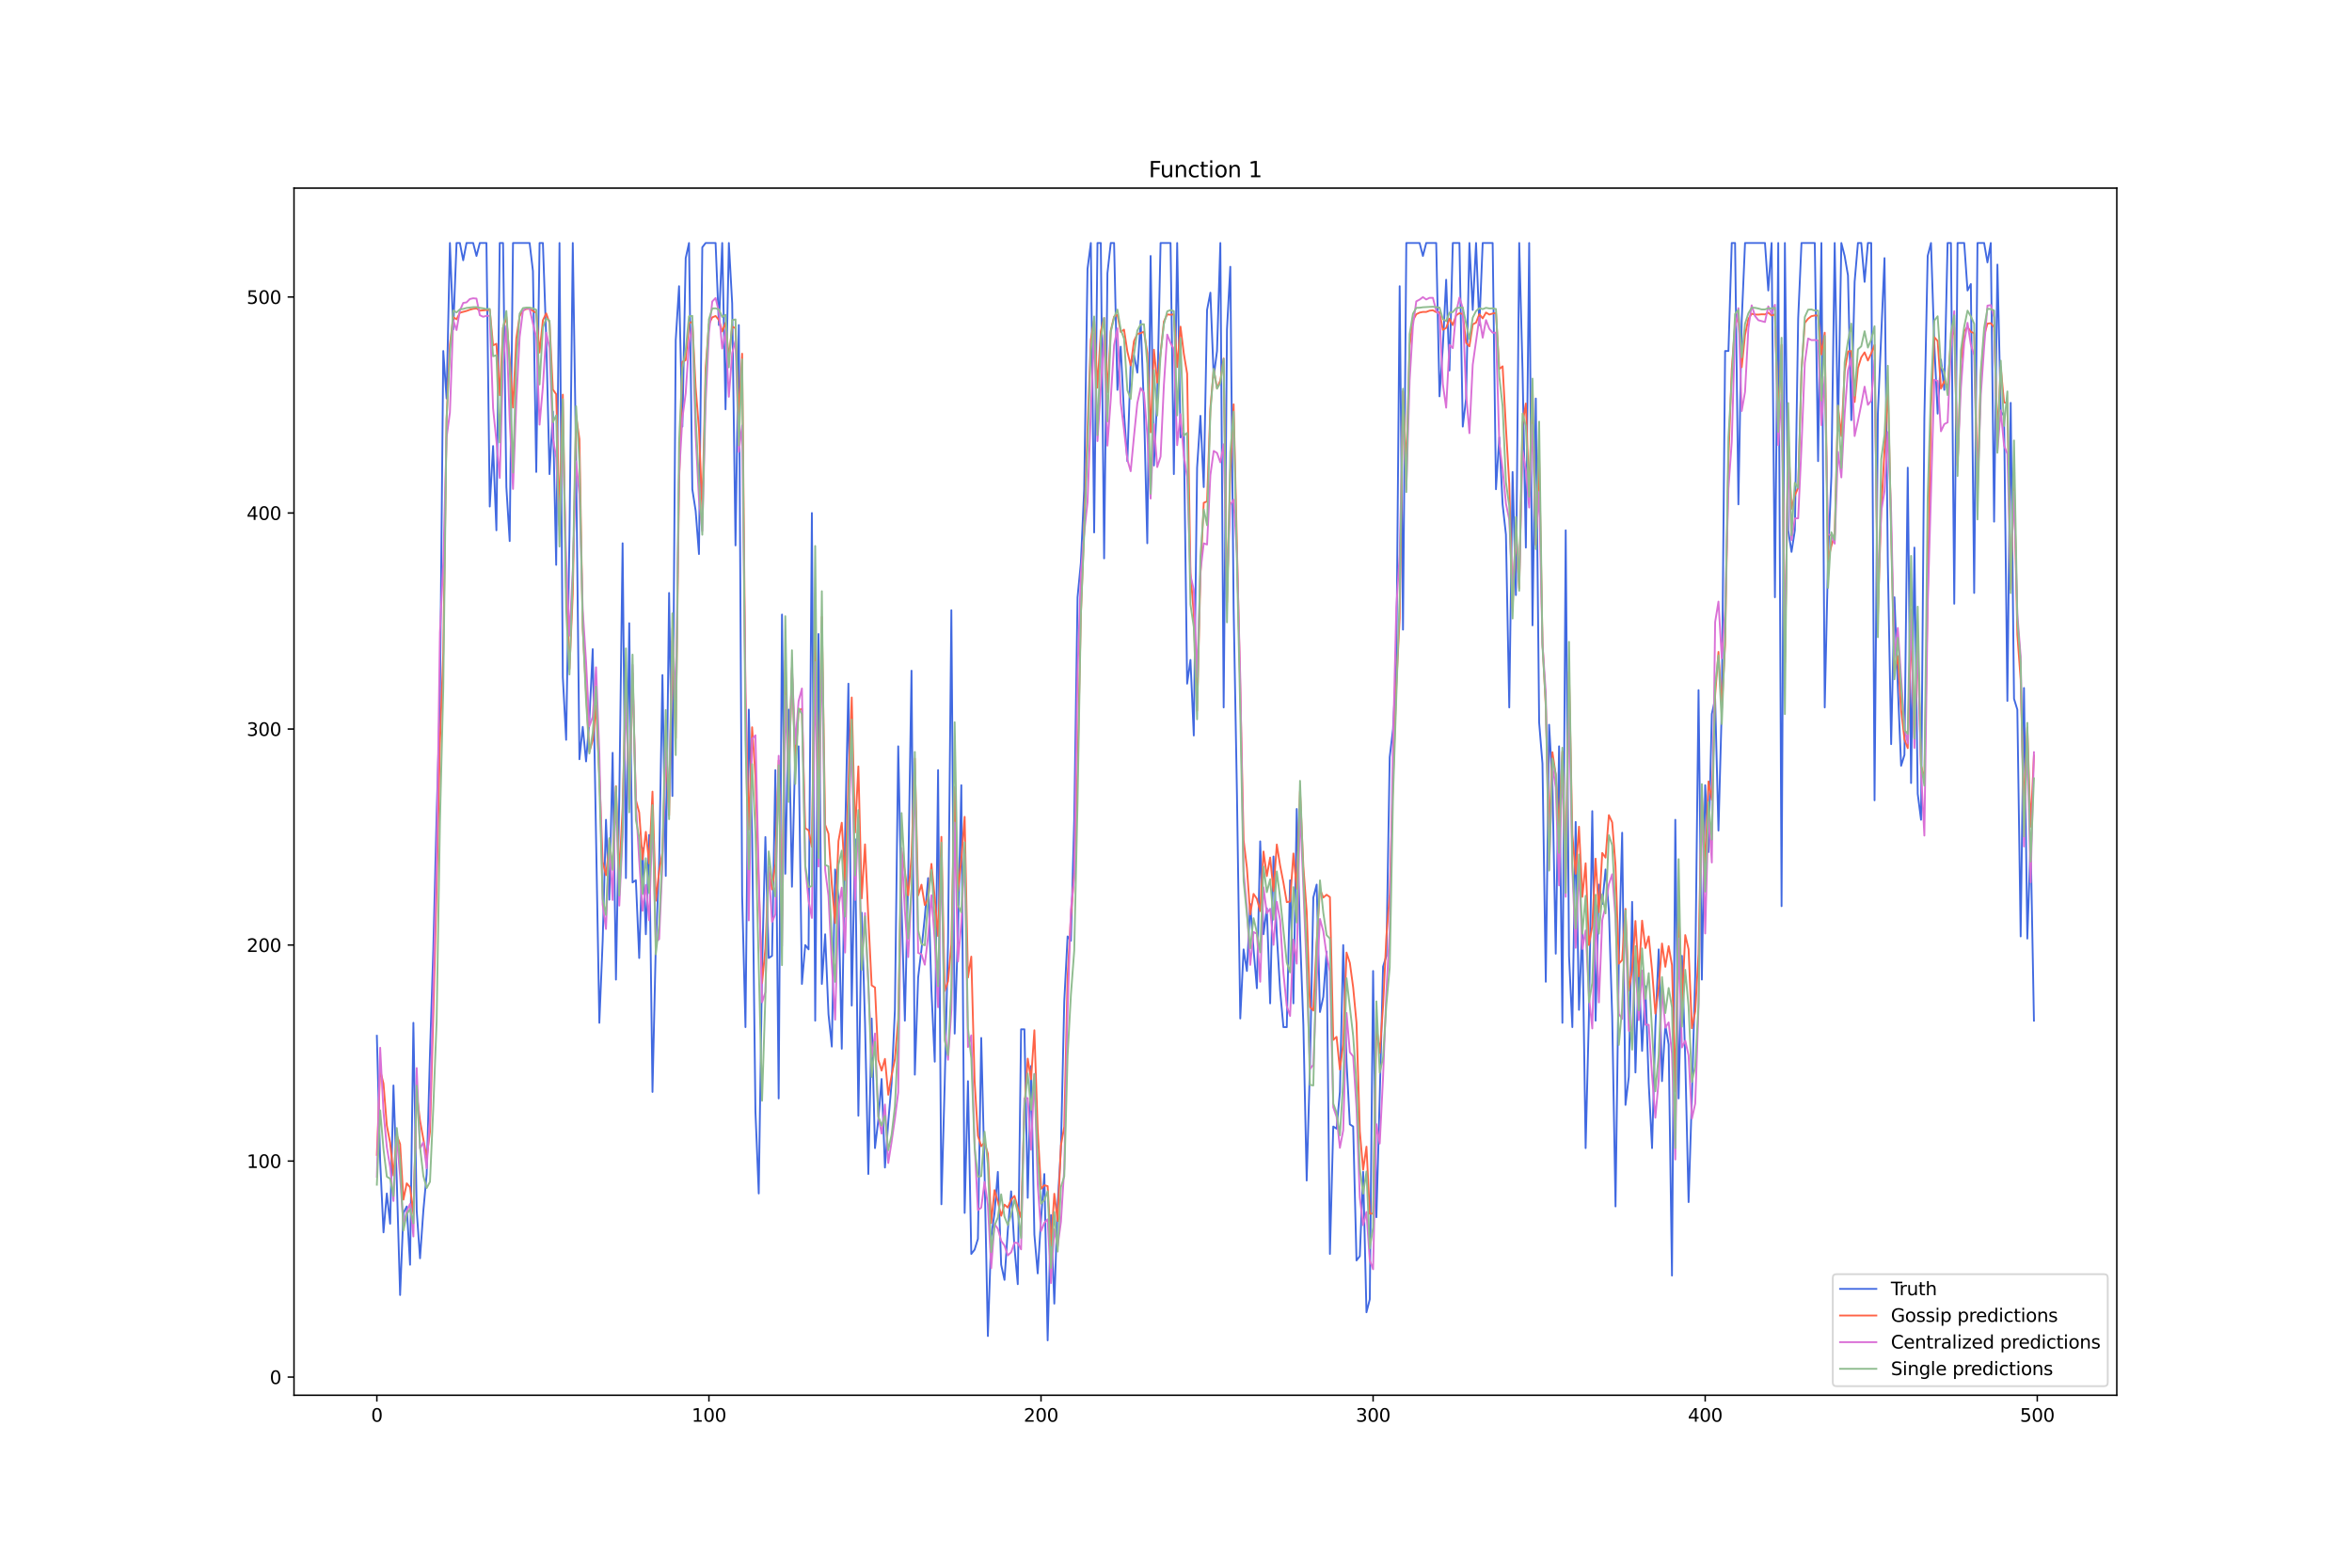 <?xml version="1.0" encoding="utf-8" standalone="no"?>
<!DOCTYPE svg PUBLIC "-//W3C//DTD SVG 1.1//EN"
  "http://www.w3.org/Graphics/SVG/1.1/DTD/svg11.dtd">
<svg xmlns:xlink="http://www.w3.org/1999/xlink" width="1296pt" height="864pt" viewBox="0 0 1296 864" xmlns="http://www.w3.org/2000/svg" version="1.1">
 <defs>
  <style type="text/css">*{stroke-linejoin: round; stroke-linecap: butt}</style>
 </defs>
 <g id="figure_1">
  <g id="patch_1">
   <path d="M 0 864 
L 1296 864 
L 1296 0 
L 0 0 
z
" style="fill: #ffffff"/>
  </g>
  <g id="axes_1">
   <g id="patch_2">
    <path d="M 162 768.96 
L 1166.4 768.96 
L 1166.4 103.68 
L 162 103.68 
z
" style="fill: #ffffff"/>
   </g>
   <g id="matplotlib.axis_1">
    <g id="xtick_1">
     <g id="line2d_1">
      <defs>
       <path id="m64284615a0" d="M 0 0 
L 0 3.5 
" style="stroke: #000000; stroke-width: 0.8"/>
      </defs>
      <g>
       <use xlink:href="#m64284615a0" x="207.655" y="768.96" style="stroke: #000000; stroke-width: 0.8"/>
      </g>
     </g>
     <g id="text_1">
      <!-- 0 -->
      <g transform="translate(204.473 783.558) scale(0.1 -0.1)">
       <defs>
        <path id="DejaVuSans-30" d="M 2034 4250 
Q 1547 4250 1301 3770 
Q 1056 3291 1056 2328 
Q 1056 1369 1301 889 
Q 1547 409 2034 409 
Q 2525 409 2770 889 
Q 3016 1369 3016 2328 
Q 3016 3291 2770 3770 
Q 2525 4250 2034 4250 
z
M 2034 4750 
Q 2819 4750 3233 4129 
Q 3647 3509 3647 2328 
Q 3647 1150 3233 529 
Q 2819 -91 2034 -91 
Q 1250 -91 836 529 
Q 422 1150 422 2328 
Q 422 3509 836 4129 
Q 1250 4750 2034 4750 
z
" transform="scale(0.016)"/>
       </defs>
       <use xlink:href="#DejaVuSans-30"/>
      </g>
     </g>
    </g>
    <g id="xtick_2">
     <g id="line2d_2">
      <g>
       <use xlink:href="#m64284615a0" x="390.639" y="768.96" style="stroke: #000000; stroke-width: 0.8"/>
      </g>
     </g>
     <g id="text_2">
      <!-- 100 -->
      <g transform="translate(381.095 783.558) scale(0.1 -0.1)">
       <defs>
        <path id="DejaVuSans-31" d="M 794 531 
L 1825 531 
L 1825 4091 
L 703 3866 
L 703 4441 
L 1819 4666 
L 2450 4666 
L 2450 531 
L 3481 531 
L 3481 0 
L 794 0 
L 794 531 
z
" transform="scale(0.016)"/>
       </defs>
       <use xlink:href="#DejaVuSans-31"/>
       <use xlink:href="#DejaVuSans-30" x="63.623"/>
       <use xlink:href="#DejaVuSans-30" x="127.246"/>
      </g>
     </g>
    </g>
    <g id="xtick_3">
     <g id="line2d_3">
      <g>
       <use xlink:href="#m64284615a0" x="573.623" y="768.96" style="stroke: #000000; stroke-width: 0.8"/>
      </g>
     </g>
     <g id="text_3">
      <!-- 200 -->
      <g transform="translate(564.079 783.558) scale(0.1 -0.1)">
       <defs>
        <path id="DejaVuSans-32" d="M 1228 531 
L 3431 531 
L 3431 0 
L 469 0 
L 469 531 
Q 828 903 1448 1529 
Q 2069 2156 2228 2338 
Q 2531 2678 2651 2914 
Q 2772 3150 2772 3378 
Q 2772 3750 2511 3984 
Q 2250 4219 1831 4219 
Q 1534 4219 1204 4116 
Q 875 4013 500 3803 
L 500 4441 
Q 881 4594 1212 4672 
Q 1544 4750 1819 4750 
Q 2544 4750 2975 4387 
Q 3406 4025 3406 3419 
Q 3406 3131 3298 2873 
Q 3191 2616 2906 2266 
Q 2828 2175 2409 1742 
Q 1991 1309 1228 531 
z
" transform="scale(0.016)"/>
       </defs>
       <use xlink:href="#DejaVuSans-32"/>
       <use xlink:href="#DejaVuSans-30" x="63.623"/>
       <use xlink:href="#DejaVuSans-30" x="127.246"/>
      </g>
     </g>
    </g>
    <g id="xtick_4">
     <g id="line2d_4">
      <g>
       <use xlink:href="#m64284615a0" x="756.607" y="768.96" style="stroke: #000000; stroke-width: 0.8"/>
      </g>
     </g>
     <g id="text_4">
      <!-- 300 -->
      <g transform="translate(747.063 783.558) scale(0.1 -0.1)">
       <defs>
        <path id="DejaVuSans-33" d="M 2597 2516 
Q 3050 2419 3304 2112 
Q 3559 1806 3559 1356 
Q 3559 666 3084 287 
Q 2609 -91 1734 -91 
Q 1441 -91 1130 -33 
Q 819 25 488 141 
L 488 750 
Q 750 597 1062 519 
Q 1375 441 1716 441 
Q 2309 441 2620 675 
Q 2931 909 2931 1356 
Q 2931 1769 2642 2001 
Q 2353 2234 1838 2234 
L 1294 2234 
L 1294 2753 
L 1863 2753 
Q 2328 2753 2575 2939 
Q 2822 3125 2822 3475 
Q 2822 3834 2567 4026 
Q 2313 4219 1838 4219 
Q 1578 4219 1281 4162 
Q 984 4106 628 3988 
L 628 4550 
Q 988 4650 1302 4700 
Q 1616 4750 1894 4750 
Q 2613 4750 3031 4423 
Q 3450 4097 3450 3541 
Q 3450 3153 3228 2886 
Q 3006 2619 2597 2516 
z
" transform="scale(0.016)"/>
       </defs>
       <use xlink:href="#DejaVuSans-33"/>
       <use xlink:href="#DejaVuSans-30" x="63.623"/>
       <use xlink:href="#DejaVuSans-30" x="127.246"/>
      </g>
     </g>
    </g>
    <g id="xtick_5">
     <g id="line2d_5">
      <g>
       <use xlink:href="#m64284615a0" x="939.591" y="768.96" style="stroke: #000000; stroke-width: 0.8"/>
      </g>
     </g>
     <g id="text_5">
      <!-- 400 -->
      <g transform="translate(930.047 783.558) scale(0.1 -0.1)">
       <defs>
        <path id="DejaVuSans-34" d="M 2419 4116 
L 825 1625 
L 2419 1625 
L 2419 4116 
z
M 2253 4666 
L 3047 4666 
L 3047 1625 
L 3713 1625 
L 3713 1100 
L 3047 1100 
L 3047 0 
L 2419 0 
L 2419 1100 
L 313 1100 
L 313 1709 
L 2253 4666 
z
" transform="scale(0.016)"/>
       </defs>
       <use xlink:href="#DejaVuSans-34"/>
       <use xlink:href="#DejaVuSans-30" x="63.623"/>
       <use xlink:href="#DejaVuSans-30" x="127.246"/>
      </g>
     </g>
    </g>
    <g id="xtick_6">
     <g id="line2d_6">
      <g>
       <use xlink:href="#m64284615a0" x="1122.575" y="768.96" style="stroke: #000000; stroke-width: 0.8"/>
      </g>
     </g>
     <g id="text_6">
      <!-- 500 -->
      <g transform="translate(1113.032 783.558) scale(0.1 -0.1)">
       <defs>
        <path id="DejaVuSans-35" d="M 691 4666 
L 3169 4666 
L 3169 4134 
L 1269 4134 
L 1269 2991 
Q 1406 3038 1543 3061 
Q 1681 3084 1819 3084 
Q 2600 3084 3056 2656 
Q 3513 2228 3513 1497 
Q 3513 744 3044 326 
Q 2575 -91 1722 -91 
Q 1428 -91 1123 -41 
Q 819 9 494 109 
L 494 744 
Q 775 591 1075 516 
Q 1375 441 1709 441 
Q 2250 441 2565 725 
Q 2881 1009 2881 1497 
Q 2881 1984 2565 2268 
Q 2250 2553 1709 2553 
Q 1456 2553 1204 2497 
Q 953 2441 691 2322 
L 691 4666 
z
" transform="scale(0.016)"/>
       </defs>
       <use xlink:href="#DejaVuSans-35"/>
       <use xlink:href="#DejaVuSans-30" x="63.623"/>
       <use xlink:href="#DejaVuSans-30" x="127.246"/>
      </g>
     </g>
    </g>
   </g>
   <g id="matplotlib.axis_2">
    <g id="ytick_1">
     <g id="line2d_7">
      <defs>
       <path id="ma7a6d18c7c" d="M 0 0 
L -3.5 0 
" style="stroke: #000000; stroke-width: 0.8"/>
      </defs>
      <g>
       <use xlink:href="#ma7a6d18c7c" x="162" y="758.959" style="stroke: #000000; stroke-width: 0.8"/>
      </g>
     </g>
     <g id="text_7">
      <!-- 0 -->
      <g transform="translate(148.637 762.759) scale(0.1 -0.1)">
       <use xlink:href="#DejaVuSans-30"/>
      </g>
     </g>
    </g>
    <g id="ytick_2">
     <g id="line2d_8">
      <g>
       <use xlink:href="#ma7a6d18c7c" x="162" y="639.904" style="stroke: #000000; stroke-width: 0.8"/>
      </g>
     </g>
     <g id="text_8">
      <!-- 100 -->
      <g transform="translate(135.912 643.703) scale(0.1 -0.1)">
       <use xlink:href="#DejaVuSans-31"/>
       <use xlink:href="#DejaVuSans-30" x="63.623"/>
       <use xlink:href="#DejaVuSans-30" x="127.246"/>
      </g>
     </g>
    </g>
    <g id="ytick_3">
     <g id="line2d_9">
      <g>
       <use xlink:href="#ma7a6d18c7c" x="162" y="520.849" style="stroke: #000000; stroke-width: 0.8"/>
      </g>
     </g>
     <g id="text_9">
      <!-- 200 -->
      <g transform="translate(135.912 524.648) scale(0.1 -0.1)">
       <use xlink:href="#DejaVuSans-32"/>
       <use xlink:href="#DejaVuSans-30" x="63.623"/>
       <use xlink:href="#DejaVuSans-30" x="127.246"/>
      </g>
     </g>
    </g>
    <g id="ytick_4">
     <g id="line2d_10">
      <g>
       <use xlink:href="#ma7a6d18c7c" x="162" y="401.794" style="stroke: #000000; stroke-width: 0.8"/>
      </g>
     </g>
     <g id="text_10">
      <!-- 300 -->
      <g transform="translate(135.912 405.593) scale(0.1 -0.1)">
       <use xlink:href="#DejaVuSans-33"/>
       <use xlink:href="#DejaVuSans-30" x="63.623"/>
       <use xlink:href="#DejaVuSans-30" x="127.246"/>
      </g>
     </g>
    </g>
    <g id="ytick_5">
     <g id="line2d_11">
      <g>
       <use xlink:href="#ma7a6d18c7c" x="162" y="282.739" style="stroke: #000000; stroke-width: 0.8"/>
      </g>
     </g>
     <g id="text_11">
      <!-- 400 -->
      <g transform="translate(135.912 286.538) scale(0.1 -0.1)">
       <use xlink:href="#DejaVuSans-34"/>
       <use xlink:href="#DejaVuSans-30" x="63.623"/>
       <use xlink:href="#DejaVuSans-30" x="127.246"/>
      </g>
     </g>
    </g>
    <g id="ytick_6">
     <g id="line2d_12">
      <g>
       <use xlink:href="#ma7a6d18c7c" x="162" y="163.684" style="stroke: #000000; stroke-width: 0.8"/>
      </g>
     </g>
     <g id="text_12">
      <!-- 500 -->
      <g transform="translate(135.912 167.483) scale(0.1 -0.1)">
       <use xlink:href="#DejaVuSans-35"/>
       <use xlink:href="#DejaVuSans-30" x="63.623"/>
       <use xlink:href="#DejaVuSans-30" x="127.246"/>
      </g>
     </g>
    </g>
   </g>
   <g id="line2d_13">
    <path d="M 207.655 570.852 
L 209.484 639.904 
L 211.314 679.192 
L 213.144 657.763 
L 214.974 674.43 
L 216.804 598.235 
L 218.634 650.619 
L 220.463 713.718 
L 222.293 668.477 
L 224.123 664.906 
L 225.953 697.051 
L 227.783 563.709 
L 229.613 667.287 
L 231.442 693.479 
L 233.272 667.287 
L 235.102 647.048 
L 236.932 580.377 
L 238.762 523.23 
L 240.592 449.416 
L 242.422 385.126 
L 244.251 193.448 
L 246.081 219.64 
L 247.911 133.92 
L 249.741 181.542 
L 251.571 133.92 
L 253.401 133.92 
L 255.23 143.444 
L 257.06 133.92 
L 260.72 133.92 
L 262.55 141.063 
L 264.38 133.92 
L 268.039 133.92 
L 269.869 279.167 
L 271.699 245.832 
L 273.529 292.263 
L 275.359 133.92 
L 277.189 133.92 
L 279.018 268.452 
L 280.848 298.216 
L 282.678 133.92 
L 291.827 133.92 
L 293.657 149.397 
L 295.487 260.118 
L 297.317 133.92 
L 299.147 133.92 
L 300.976 186.304 
L 302.806 261.309 
L 304.636 226.783 
L 306.466 311.312 
L 308.296 133.92 
L 310.126 373.221 
L 311.956 407.747 
L 313.785 295.835 
L 315.615 133.92 
L 317.445 254.166 
L 319.275 418.462 
L 321.105 400.603 
L 322.935 419.652 
L 324.764 397.032 
L 326.594 357.744 
L 330.254 563.709 
L 332.084 518.468 
L 333.914 451.797 
L 335.743 495.848 
L 337.573 414.89 
L 339.403 539.898 
L 341.233 439.892 
L 343.063 299.407 
L 344.893 483.942 
L 346.723 343.457 
L 348.552 486.323 
L 350.382 485.133 
L 352.212 527.992 
L 354.042 467.274 
L 355.872 514.896 
L 357.702 460.131 
L 359.531 601.807 
L 361.361 520.849 
L 363.191 476.799 
L 365.021 372.03 
L 366.851 482.751 
L 368.681 326.789 
L 370.51 438.701 
L 372.34 187.495 
L 374.17 157.731 
L 376 235.117 
L 377.83 142.254 
L 379.66 133.92 
L 381.489 269.643 
L 383.319 281.548 
L 385.149 305.359 
L 386.979 136.301 
L 388.809 133.92 
L 394.298 133.92 
L 396.128 179.161 
L 397.958 133.92 
L 399.788 225.592 
L 401.618 133.92 
L 403.448 167.255 
L 405.277 300.597 
L 407.107 179.161 
L 408.937 493.466 
L 410.767 566.09 
L 412.597 391.079 
L 414.427 460.131 
L 416.256 612.522 
L 418.086 657.763 
L 419.916 532.755 
L 421.746 461.322 
L 423.576 527.992 
L 425.406 526.802 
L 427.236 424.414 
L 429.065 605.378 
L 430.895 338.695 
L 432.725 481.561 
L 434.555 391.079 
L 436.385 488.704 
L 438.215 413.7 
L 440.044 411.318 
L 441.874 542.279 
L 443.704 520.849 
L 445.534 523.23 
L 447.364 282.739 
L 449.194 562.518 
L 451.023 349.41 
L 452.853 542.279 
L 454.683 514.896 
L 456.513 558.947 
L 458.343 576.805 
L 460.173 479.18 
L 462.003 494.657 
L 463.832 577.996 
L 465.662 461.322 
L 467.492 376.792 
L 469.322 554.185 
L 471.152 462.512 
L 472.982 614.903 
L 474.811 502.991 
L 476.641 563.709 
L 478.471 647.048 
L 480.301 561.328 
L 482.131 632.761 
L 483.961 617.284 
L 485.79 594.663 
L 487.62 643.476 
L 489.45 618.474 
L 491.28 597.044 
L 493.11 556.566 
L 494.94 411.318 
L 496.77 499.419 
L 498.599 562.518 
L 500.429 483.942 
L 502.259 369.649 
L 504.089 592.282 
L 505.919 538.707 
L 507.749 523.23 
L 509.578 505.372 
L 511.408 483.942 
L 513.238 545.851 
L 515.068 585.139 
L 516.898 424.414 
L 518.728 663.715 
L 520.557 597.044 
L 522.387 519.659 
L 524.217 336.314 
L 526.047 569.662 
L 527.877 513.706 
L 529.707 432.748 
L 531.536 668.477 
L 533.366 595.854 
L 535.196 691.098 
L 537.026 688.717 
L 538.856 682.764 
L 540.686 572.043 
L 542.516 647.048 
L 544.345 736.339 
L 546.175 681.574 
L 548.005 668.477 
L 549.835 645.857 
L 551.665 697.051 
L 553.495 705.385 
L 555.324 678.002 
L 557.154 656.572 
L 558.984 687.526 
L 560.814 707.766 
L 562.644 567.281 
L 564.474 567.281 
L 566.303 660.144 
L 568.133 587.52 
L 569.963 680.383 
L 571.793 701.813 
L 573.623 672.049 
L 575.453 647.048 
L 577.283 738.72 
L 579.112 669.668 
L 580.942 718.481 
L 582.772 663.715 
L 584.602 632.761 
L 586.432 551.803 
L 588.262 516.087 
L 590.091 518.468 
L 591.921 451.797 
L 593.751 329.17 
L 595.581 310.122 
L 597.411 269.643 
L 599.241 148.207 
L 601.07 133.92 
L 602.9 293.454 
L 604.73 133.92 
L 606.56 133.92 
L 608.39 307.74 
L 610.22 150.588 
L 612.05 133.92 
L 613.879 133.92 
L 615.709 214.877 
L 617.539 191.066 
L 619.369 227.974 
L 621.199 254.166 
L 623.029 200.591 
L 624.858 195.829 
L 626.688 205.353 
L 628.518 176.78 
L 630.348 224.402 
L 632.178 299.407 
L 634.008 141.063 
L 635.837 256.547 
L 637.667 218.449 
L 639.497 133.92 
L 644.987 133.92 
L 646.817 261.309 
L 648.646 133.92 
L 650.476 241.07 
L 652.306 238.689 
L 654.136 376.792 
L 655.966 363.696 
L 657.796 405.366 
L 659.625 257.737 
L 661.455 229.164 
L 663.285 268.452 
L 665.115 170.827 
L 666.945 161.303 
L 668.775 207.734 
L 670.604 193.448 
L 672.434 133.92 
L 674.264 389.889 
L 676.094 181.542 
L 677.924 147.016 
L 679.754 335.123 
L 681.583 437.511 
L 683.413 561.328 
L 685.243 523.23 
L 687.073 535.136 
L 688.903 498.229 
L 690.733 523.23 
L 692.563 544.66 
L 694.392 463.703 
L 696.222 514.896 
L 698.052 500.61 
L 699.882 552.994 
L 701.712 472.037 
L 703.542 514.896 
L 705.371 545.851 
L 707.201 566.09 
L 709.031 566.09 
L 710.861 485.133 
L 712.691 552.994 
L 714.521 445.844 
L 716.35 514.896 
L 718.18 564.9 
L 720.01 650.619 
L 721.84 586.329 
L 723.67 494.657 
L 725.5 487.514 
L 727.33 557.756 
L 729.159 549.422 
L 730.989 524.421 
L 732.819 691.098 
L 734.649 620.855 
L 736.479 622.046 
L 738.309 601.807 
L 740.138 520.849 
L 741.968 585.139 
L 743.798 619.665 
L 745.628 620.855 
L 747.458 694.67 
L 749.288 692.289 
L 751.117 645.857 
L 752.947 723.243 
L 754.777 716.1 
L 756.607 535.136 
L 758.437 670.859 
L 760.267 604.188 
L 762.097 532.755 
L 763.926 526.802 
L 765.756 417.271 
L 767.586 401.794 
L 769.416 364.887 
L 771.246 157.731 
L 773.076 347.029 
L 774.905 133.92 
L 782.225 133.92 
L 784.055 141.063 
L 785.884 133.92 
L 791.374 133.92 
L 793.204 218.449 
L 795.034 191.066 
L 796.864 154.159 
L 798.693 204.163 
L 800.523 133.92 
L 804.183 133.92 
L 806.013 235.117 
L 807.843 219.64 
L 809.672 133.92 
L 811.502 170.827 
L 813.332 133.92 
L 815.162 179.161 
L 816.992 133.92 
L 822.481 133.92 
L 824.311 269.643 
L 826.141 241.07 
L 827.971 277.977 
L 829.801 294.644 
L 831.63 389.889 
L 833.46 260.118 
L 835.29 327.98 
L 837.12 133.92 
L 838.95 204.163 
L 840.78 301.788 
L 842.61 133.92 
L 844.439 344.648 
L 846.269 219.64 
L 848.099 398.222 
L 849.929 420.843 
L 851.759 541.089 
L 853.589 399.413 
L 855.418 431.558 
L 857.248 525.611 
L 859.078 411.318 
L 860.908 563.709 
L 862.738 292.263 
L 864.568 526.802 
L 866.397 566.09 
L 868.227 452.988 
L 870.057 556.566 
L 871.887 510.134 
L 873.717 632.761 
L 875.547 558.947 
L 877.377 447.035 
L 879.206 562.518 
L 881.036 487.514 
L 882.866 498.229 
L 884.696 479.18 
L 886.526 501.8 
L 888.356 560.137 
L 890.185 664.906 
L 892.015 529.183 
L 893.845 458.94 
L 895.675 608.95 
L 897.505 593.473 
L 899.335 497.038 
L 901.164 591.092 
L 902.994 532.755 
L 904.824 579.186 
L 906.654 543.47 
L 908.484 597.044 
L 910.314 632.761 
L 912.144 566.09 
L 913.973 523.23 
L 915.803 595.854 
L 917.633 564.9 
L 919.463 575.614 
L 921.293 703.003 
L 923.123 451.797 
L 924.952 605.378 
L 926.782 526.802 
L 928.612 583.948 
L 930.442 662.525 
L 932.272 604.188 
L 934.102 537.517 
L 935.931 380.364 
L 937.761 539.898 
L 939.591 432.748 
L 941.421 469.655 
L 943.251 393.46 
L 945.081 385.126 
L 946.911 457.75 
L 948.74 389.889 
L 950.57 193.448 
L 952.4 193.448 
L 954.23 133.92 
L 956.06 133.92 
L 957.89 277.977 
L 959.719 176.78 
L 961.549 133.92 
L 972.528 133.92 
L 974.358 160.112 
L 976.188 133.92 
L 978.018 329.17 
L 979.848 133.92 
L 981.678 499.419 
L 983.507 133.92 
L 985.337 292.263 
L 987.167 304.169 
L 988.997 292.263 
L 990.827 175.589 
L 992.657 133.92 
L 999.976 133.92 
L 1001.806 254.166 
L 1003.636 133.92 
L 1005.465 389.889 
L 1007.295 307.74 
L 1009.125 262.5 
L 1010.955 133.92 
L 1012.785 237.498 
L 1014.615 133.92 
L 1016.444 141.063 
L 1018.274 151.778 
L 1020.104 231.545 
L 1021.934 155.35 
L 1023.764 133.92 
L 1025.594 133.92 
L 1027.424 155.35 
L 1029.253 133.92 
L 1031.083 133.92 
L 1032.913 441.082 
L 1034.743 227.974 
L 1038.403 142.254 
L 1040.232 310.122 
L 1042.062 410.128 
L 1043.892 329.17 
L 1045.722 377.983 
L 1047.552 422.033 
L 1049.382 416.081 
L 1051.211 257.737 
L 1053.041 431.558 
L 1054.871 301.788 
L 1056.701 437.511 
L 1058.531 451.797 
L 1060.361 230.355 
L 1062.191 141.063 
L 1064.02 133.92 
L 1065.85 189.876 
L 1067.68 227.974 
L 1069.51 198.21 
L 1071.34 214.877 
L 1073.17 133.92 
L 1074.999 133.92 
L 1076.829 332.742 
L 1078.659 133.92 
L 1082.319 133.92 
L 1084.149 160.112 
L 1085.978 156.54 
L 1087.808 326.789 
L 1089.638 133.92 
L 1093.298 133.92 
L 1095.128 144.635 
L 1096.958 133.92 
L 1098.787 287.501 
L 1100.617 145.826 
L 1102.447 226.783 
L 1104.277 229.164 
L 1106.107 386.317 
L 1107.937 222.021 
L 1109.766 385.126 
L 1111.596 391.079 
L 1113.426 516.087 
L 1115.256 379.174 
L 1117.086 517.277 
L 1118.916 463.703 
L 1120.745 562.518 
L 1120.745 562.518 
" clip-path="url(#p203f7f1032)" style="fill: none; stroke: #4169e1; stroke-linecap: square"/>
   </g>
   <g id="line2d_14">
    <path d="M 207.655 636.532 
L 209.484 589.901 
L 211.314 597.17 
L 213.144 620.252 
L 214.974 629.831 
L 216.804 647.851 
L 218.634 625.709 
L 220.463 630.532 
L 222.293 661.157 
L 224.123 652.155 
L 225.953 654.33 
L 227.783 669.099 
L 229.613 602.545 
L 231.442 617.666 
L 235.102 637.888 
L 236.932 623.698 
L 238.762 559.145 
L 240.592 490.022 
L 242.422 409.445 
L 244.251 359.882 
L 246.081 230.808 
L 247.911 189.919 
L 249.741 174.774 
L 251.571 175.978 
L 253.401 172.361 
L 257.06 171.37 
L 258.89 170.702 
L 260.72 170.197 
L 262.55 169.966 
L 264.38 171.215 
L 268.039 170.846 
L 269.869 170.812 
L 271.699 190.325 
L 273.529 189.459 
L 275.359 217.817 
L 277.189 180.593 
L 279.018 174.681 
L 280.848 198.078 
L 282.678 224.592 
L 284.508 186.551 
L 286.338 174.221 
L 288.168 171.178 
L 289.997 170.277 
L 291.827 170.154 
L 293.657 171.379 
L 295.487 172.42 
L 297.317 194.302 
L 299.147 176.482 
L 300.976 172.701 
L 302.806 178.027 
L 304.636 214.649 
L 306.466 217.259 
L 308.296 283.703 
L 310.126 217.5 
L 311.956 322.767 
L 313.785 368.708 
L 315.615 327.314 
L 317.445 229.287 
L 319.275 242.011 
L 321.105 345.729 
L 322.935 381.384 
L 324.764 414.264 
L 326.594 408.015 
L 328.424 388.818 
L 330.254 427.21 
L 332.084 474.955 
L 333.914 482.338 
L 335.743 465.954 
L 337.573 478.535 
L 339.403 433.249 
L 341.233 482.298 
L 343.063 445.222 
L 344.893 374.992 
L 346.723 440.118 
L 348.552 370.963 
L 350.382 440.89 
L 352.212 447.785 
L 354.042 473.686 
L 355.872 458.448 
L 357.702 475.885 
L 359.531 436.301 
L 361.361 496.434 
L 363.191 480.234 
L 365.021 469.647 
L 366.851 411.693 
L 368.681 449.322 
L 370.51 353.315 
L 372.34 406.855 
L 374.17 267.045 
L 376 199.451 
L 377.83 198.485 
L 379.66 178.102 
L 381.489 177.342 
L 383.319 213.479 
L 385.149 236.504 
L 386.979 281.519 
L 388.809 203.035 
L 390.639 178.652 
L 392.469 174.906 
L 394.298 174.156 
L 396.128 176.279 
L 397.958 182.674 
L 399.788 177.871 
L 401.618 197.094 
L 403.448 179.995 
L 405.277 180.864 
L 407.107 229.141 
L 408.937 194.934 
L 410.767 381.544 
L 412.597 457.224 
L 414.427 400.811 
L 416.256 427.496 
L 418.086 487.444 
L 419.916 541.795 
L 421.746 522.788 
L 423.576 478.214 
L 425.406 490.15 
L 427.236 476.228 
L 429.065 419.098 
L 430.895 504.981 
L 432.725 364.012 
L 434.555 426.271 
L 436.385 369.347 
L 438.215 419.851 
L 440.044 391.399 
L 441.874 390.637 
L 443.704 456.426 
L 445.534 457.579 
L 447.364 466.72 
L 449.194 342.096 
L 451.023 451.257 
L 452.853 339.978 
L 454.683 454.544 
L 456.513 459.507 
L 458.343 487.369 
L 460.173 508.764 
L 462.003 463.542 
L 463.832 453.429 
L 465.662 485.064 
L 467.492 432.08 
L 469.322 384.402 
L 471.152 458.828 
L 472.982 422.403 
L 474.811 495.141 
L 476.641 465.349 
L 478.471 505.871 
L 480.301 543.069 
L 482.131 544.222 
L 483.961 584.129 
L 485.79 590.036 
L 487.62 583.584 
L 489.45 603.367 
L 491.28 592.72 
L 493.11 583.753 
L 494.94 561.603 
L 496.77 469.161 
L 498.599 480.271 
L 500.429 493.447 
L 502.259 472.079 
L 504.089 418.069 
L 505.919 493.462 
L 507.749 487.566 
L 509.578 498.804 
L 511.408 495.2 
L 513.238 476.115 
L 515.068 494.835 
L 516.898 515.92 
L 518.728 461.195 
L 520.557 546.142 
L 522.387 540.858 
L 524.217 520.482 
L 526.047 433.655 
L 527.877 491.151 
L 529.707 473.631 
L 531.536 450.178 
L 533.366 538.759 
L 535.196 527.212 
L 537.026 595.729 
L 538.856 626.018 
L 540.686 631.71 
L 542.516 629.648 
L 544.345 635.867 
L 546.175 674.022 
L 548.005 655.922 
L 549.835 662.151 
L 551.665 670.058 
L 553.495 663.918 
L 555.324 665.504 
L 557.154 661.19 
L 558.984 659.116 
L 560.814 665.503 
L 562.644 671.066 
L 564.474 610.84 
L 566.303 583.437 
L 568.133 594.847 
L 569.963 567.799 
L 571.793 622.629 
L 573.623 655.242 
L 575.453 653.219 
L 577.283 653.718 
L 579.112 686.481 
L 580.942 657.91 
L 582.772 672.956 
L 584.602 631.229 
L 586.432 620.95 
L 588.262 538.844 
L 590.091 504.993 
L 591.921 481.788 
L 593.751 423.913 
L 595.581 338.819 
L 597.411 290.733 
L 599.241 236.484 
L 601.07 187.163 
L 602.9 176.322 
L 604.73 213.627 
L 606.56 182.535 
L 608.39 175.243 
L 610.22 216.247 
L 612.05 182.221 
L 613.879 174.488 
L 615.709 173.437 
L 617.539 182.952 
L 619.369 181.676 
L 621.199 193.699 
L 623.029 201.4 
L 624.858 188.008 
L 626.688 184.042 
L 628.518 183.631 
L 630.348 182.775 
L 632.178 194.528 
L 634.008 238.278 
L 635.837 192.736 
L 637.667 210.873 
L 639.497 194.791 
L 641.327 177.251 
L 643.157 173.293 
L 644.987 173.456 
L 646.817 173.228 
L 648.646 202.302 
L 650.476 180.019 
L 652.306 194.854 
L 654.136 205.931 
L 655.966 315.611 
L 657.796 338.415 
L 659.625 391.708 
L 661.455 317.175 
L 663.285 277.103 
L 665.115 276.318 
L 666.945 224.927 
L 668.775 203.525 
L 670.604 213.989 
L 672.434 209.657 
L 674.264 197.574 
L 676.094 331.95 
L 677.924 260.474 
L 679.754 222.826 
L 683.413 379.561 
L 685.243 462.878 
L 687.073 478.329 
L 688.903 503.993 
L 690.733 492.652 
L 692.563 495.342 
L 694.392 502.141 
L 696.222 469.297 
L 698.052 482.844 
L 699.882 472.612 
L 701.712 491.086 
L 703.542 465.434 
L 705.371 477.041 
L 707.201 486.446 
L 709.031 497.195 
L 710.861 496.899 
L 712.691 470.375 
L 714.521 489.808 
L 716.35 436.088 
L 718.18 477.658 
L 720.01 502.339 
L 721.84 555.003 
L 723.67 556.951 
L 725.5 519.411 
L 727.33 490.151 
L 729.159 494.662 
L 730.989 493.11 
L 732.819 494.426 
L 734.649 573.138 
L 736.479 571.44 
L 738.309 589.439 
L 740.138 575.357 
L 741.968 524.98 
L 743.798 530.703 
L 745.628 544.239 
L 747.458 563.725 
L 749.288 623.563 
L 751.117 644.711 
L 752.947 631.954 
L 754.777 668.934 
L 756.607 668.806 
L 758.437 565.537 
L 760.267 580.335 
L 762.097 554.571 
L 763.926 516.068 
L 765.756 492.695 
L 767.586 429.973 
L 769.416 377.66 
L 771.246 340.596 
L 773.076 215.631 
L 774.905 258.718 
L 776.735 190.638 
L 778.565 176.662 
L 780.395 173.199 
L 782.225 172.284 
L 784.055 171.909 
L 785.884 171.909 
L 787.714 171.224 
L 789.544 171.01 
L 791.374 172.033 
L 793.204 172.13 
L 795.034 181.772 
L 796.864 180.777 
L 798.693 175.634 
L 800.523 179.175 
L 802.353 173.787 
L 804.183 172.588 
L 806.013 173.167 
L 807.843 188.956 
L 809.672 190.875 
L 811.502 178.772 
L 813.332 177.801 
L 815.162 173.12 
L 816.992 175.472 
L 818.822 172.236 
L 820.651 173.362 
L 822.481 172.793 
L 824.311 172.494 
L 826.141 203.367 
L 827.971 201.889 
L 829.801 235.706 
L 831.63 266.561 
L 833.46 335.231 
L 835.29 292.463 
L 837.12 324.188 
L 838.95 233.514 
L 840.78 222.384 
L 842.61 272.848 
L 844.439 214.417 
L 846.269 300.253 
L 848.099 251.517 
L 849.929 353.728 
L 851.759 389.454 
L 853.589 460.689 
L 855.418 414.574 
L 857.248 426.97 
L 859.078 457.322 
L 860.908 414.215 
L 862.738 479.009 
L 864.568 370.135 
L 866.397 459.924 
L 868.227 481.573 
L 870.057 455.62 
L 871.887 494.299 
L 873.717 475.781 
L 875.547 520.856 
L 877.377 510.331 
L 879.206 473.226 
L 881.036 502.77 
L 882.866 470.082 
L 884.696 472.673 
L 886.526 449.24 
L 888.356 453.247 
L 890.185 477.245 
L 892.015 531.096 
L 893.845 529.098 
L 895.675 500.906 
L 897.505 545.994 
L 899.335 534.586 
L 901.164 507.599 
L 902.994 538.111 
L 904.824 507.396 
L 906.654 522.502 
L 908.484 516.085 
L 910.314 534.714 
L 912.144 558.636 
L 913.973 544.181 
L 915.803 519.997 
L 917.633 532.842 
L 919.463 521.448 
L 921.293 531.887 
L 923.123 601.531 
L 924.952 497.564 
L 926.782 553.289 
L 928.612 515.347 
L 930.442 523.161 
L 932.272 566.701 
L 934.102 557.421 
L 935.931 525.747 
L 937.761 437.744 
L 939.591 477.902 
L 941.421 430.666 
L 943.251 440.765 
L 945.081 383.118 
L 946.911 359.274 
L 948.74 390.476 
L 950.57 355.138 
L 952.4 253.49 
L 954.23 203.459 
L 956.06 178.909 
L 957.89 174.641 
L 959.719 202.395 
L 961.549 184.582 
L 963.379 175.818 
L 965.209 172.918 
L 967.039 173.344 
L 968.869 173.392 
L 970.698 173.211 
L 972.528 173.267 
L 974.358 172.316 
L 976.188 173.885 
L 978.018 173.241 
L 979.848 230.196 
L 981.678 190.04 
L 983.507 365.136 
L 985.337 243.452 
L 987.167 280.42 
L 988.997 272.933 
L 990.827 268.845 
L 992.657 204.438 
L 994.486 177.978 
L 996.316 175.636 
L 998.146 174.251 
L 999.976 173.868 
L 1001.806 173.923 
L 1003.636 195.361 
L 1005.465 183.35 
L 1007.295 308.639 
L 1009.125 300.823 
L 1010.955 294.657 
L 1012.785 223.751 
L 1014.615 240.349 
L 1016.444 204.718 
L 1018.274 193.687 
L 1020.104 193.476 
L 1021.934 221.572 
L 1023.764 202.822 
L 1025.594 196.963 
L 1027.424 194.197 
L 1029.253 198.718 
L 1031.083 194.749 
L 1032.913 190.023 
L 1034.743 338.908 
L 1036.573 281.381 
L 1038.403 248.269 
L 1040.232 212.598 
L 1043.892 370.435 
L 1045.722 361.541 
L 1047.552 391.024 
L 1049.382 407.473 
L 1051.211 412.329 
L 1053.041 346.406 
L 1054.871 406.799 
L 1056.701 356.05 
L 1058.531 421.867 
L 1060.361 429.901 
L 1064.02 225.522 
L 1065.85 185.796 
L 1067.68 187.949 
L 1069.51 214.138 
L 1071.34 210.047 
L 1073.17 213.443 
L 1074.999 187.623 
L 1076.829 180.502 
L 1078.659 256.428 
L 1080.489 200.371 
L 1082.319 182.465 
L 1084.149 180.143 
L 1085.978 182.913 
L 1087.808 183.588 
L 1089.638 267.176 
L 1091.468 207.731 
L 1093.298 184.929 
L 1095.128 178.367 
L 1096.958 178.128 
L 1098.787 180.284 
L 1100.617 239.757 
L 1102.447 202.382 
L 1104.277 221.799 
L 1106.107 222.094 
L 1107.937 324.832 
L 1109.766 262.207 
L 1111.596 349.817 
L 1113.426 374.567 
L 1115.256 446.344 
L 1117.086 400.903 
L 1118.916 455.663 
L 1120.745 416.376 
L 1120.745 416.376 
" clip-path="url(#p203f7f1032)" style="fill: none; stroke: #ff6347; stroke-linecap: square"/>
   </g>
   <g id="line2d_15">
    <path d="M 207.655 648.553 
L 209.484 577.445 
L 211.314 612.886 
L 213.144 632.172 
L 214.974 643.196 
L 216.804 661.897 
L 218.634 626.363 
L 220.463 648.554 
L 222.293 675.104 
L 224.123 667.472 
L 225.953 663.544 
L 227.783 681.469 
L 229.613 588.628 
L 231.442 632.894 
L 233.272 629.614 
L 235.102 643.834 
L 236.932 615.919 
L 240.592 474.18 
L 242.422 348.632 
L 244.251 310.066 
L 246.081 241.103 
L 247.911 227.324 
L 249.741 176.545 
L 251.571 181.916 
L 253.401 171.181 
L 255.23 166.946 
L 257.06 166.657 
L 258.89 164.804 
L 260.72 164.385 
L 262.55 164.559 
L 264.38 173.695 
L 266.209 174.59 
L 268.039 174.044 
L 269.869 174.063 
L 271.699 225.043 
L 273.529 242.947 
L 275.359 263.381 
L 277.189 201.167 
L 279.018 179.579 
L 280.848 231.511 
L 282.678 269.484 
L 284.508 221.024 
L 286.338 185.668 
L 288.168 171.152 
L 289.997 169.821 
L 291.827 170.037 
L 293.657 178.287 
L 295.487 185.896 
L 297.317 234.044 
L 299.147 213.011 
L 300.976 183.347 
L 302.806 191.613 
L 304.636 241.365 
L 306.466 252.041 
L 308.296 289.777 
L 310.126 240.216 
L 311.956 308.356 
L 313.785 350.312 
L 315.615 314.29 
L 317.445 254.244 
L 319.275 272.346 
L 321.105 336.282 
L 322.935 364.807 
L 324.764 400.315 
L 326.594 395.071 
L 328.424 367.766 
L 330.254 414.997 
L 332.084 498.436 
L 333.914 511.971 
L 335.743 462.903 
L 337.573 495.996 
L 339.403 436.585 
L 341.233 499.124 
L 343.063 460.85 
L 344.893 381.698 
L 346.723 445.767 
L 348.552 366.404 
L 350.382 443.223 
L 352.212 474.133 
L 354.042 502.008 
L 355.872 487.813 
L 357.702 507.251 
L 359.531 450.19 
L 361.361 519.077 
L 363.191 517.606 
L 365.021 475.767 
L 366.851 410.292 
L 368.681 439.315 
L 370.51 346.37 
L 372.34 387.453 
L 374.17 262.365 
L 376 230.507 
L 377.83 216.785 
L 379.66 188.956 
L 381.489 179.636 
L 383.319 240.035 
L 385.149 275.008 
L 386.979 292.622 
L 388.809 222.268 
L 390.639 183.521 
L 392.469 166.155 
L 394.298 164.242 
L 396.128 171.948 
L 397.958 192.077 
L 399.788 182.621 
L 401.618 218.68 
L 403.448 194.587 
L 405.277 187.721 
L 407.107 249.048 
L 408.937 234.497 
L 410.767 383.677 
L 412.597 507.265 
L 414.427 407.319 
L 416.256 405.232 
L 418.086 481.515 
L 419.916 552.415 
L 421.746 546.837 
L 423.576 478.031 
L 425.406 508.139 
L 427.236 503.82 
L 429.065 416.53 
L 430.895 521.326 
L 432.725 383.499 
L 434.555 432.994 
L 436.385 367.981 
L 438.215 409.935 
L 440.044 386.37 
L 441.874 379.434 
L 443.704 477.416 
L 445.534 496.399 
L 447.364 505.908 
L 449.194 364.953 
L 451.023 477.591 
L 452.853 351.074 
L 454.683 479.525 
L 456.513 493.777 
L 458.343 531.235 
L 460.173 561.975 
L 462.003 499.941 
L 463.832 489.207 
L 465.662 524.998 
L 467.492 456.276 
L 469.322 407.104 
L 471.152 496.058 
L 472.982 451.214 
L 474.811 531.378 
L 476.641 503.215 
L 480.301 582.476 
L 482.131 569.588 
L 483.961 615.241 
L 485.79 624.764 
L 487.62 608.721 
L 489.45 640.967 
L 491.28 629.264 
L 493.11 616.58 
L 494.94 602.018 
L 496.77 467.396 
L 498.599 501.959 
L 500.429 527.473 
L 502.259 491.745 
L 504.089 426.703 
L 505.919 525.192 
L 507.749 525.89 
L 509.578 531.688 
L 511.408 516.03 
L 513.238 493.366 
L 515.068 518.314 
L 516.898 555.131 
L 518.728 472.727 
L 520.557 567.278 
L 522.387 584.083 
L 524.217 556.568 
L 526.047 453.38 
L 527.877 529.885 
L 529.707 508.507 
L 531.536 470.649 
L 533.366 577.059 
L 535.196 570.599 
L 537.026 630.548 
L 538.856 666.933 
L 540.686 665.574 
L 542.516 651.369 
L 544.345 664.054 
L 546.175 698.887 
L 548.005 674.626 
L 549.835 677.236 
L 551.665 683.826 
L 553.495 686.48 
L 555.324 691.88 
L 557.154 690.178 
L 558.984 684.825 
L 560.814 685.117 
L 562.644 688.567 
L 564.474 605.371 
L 566.303 605.209 
L 568.133 633.622 
L 569.963 591.94 
L 571.793 652.557 
L 573.623 678.498 
L 575.453 673.947 
L 577.283 672.018 
L 579.112 707.166 
L 580.942 677.469 
L 582.772 687.052 
L 584.602 673.307 
L 586.432 643.946 
L 588.262 556.832 
L 590.091 501.206 
L 591.921 483.82 
L 593.751 370.689 
L 595.581 316.264 
L 597.411 293.782 
L 599.241 276.837 
L 601.07 226.982 
L 602.9 183.58 
L 604.73 243.108 
L 608.39 184.667 
L 610.22 245.617 
L 612.05 219.985 
L 613.879 190.318 
L 615.709 180.97 
L 617.539 222.011 
L 619.369 236.85 
L 621.199 253.333 
L 623.029 259.709 
L 624.858 240.346 
L 626.688 222.196 
L 628.518 213.82 
L 630.348 216.57 
L 632.178 239.435 
L 634.008 274.788 
L 635.837 233.76 
L 637.667 257.415 
L 639.497 251.64 
L 641.327 212.21 
L 643.157 184.413 
L 644.987 189.023 
L 646.817 192.311 
L 648.646 245.357 
L 650.476 228.251 
L 652.306 251.017 
L 654.136 262.727 
L 655.966 317.216 
L 657.796 324.927 
L 659.625 372.943 
L 661.455 315.023 
L 663.285 299.448 
L 665.115 300.109 
L 666.945 261.759 
L 668.775 248.536 
L 670.604 249.639 
L 672.434 254.798 
L 674.264 244.842 
L 676.094 323.794 
L 677.924 278.084 
L 679.754 275.453 
L 681.583 304.91 
L 683.413 373.53 
L 685.243 480.396 
L 687.073 500.761 
L 688.903 531.801 
L 690.733 513.697 
L 692.563 514.586 
L 694.392 541.088 
L 696.222 489.043 
L 698.052 503.303 
L 699.882 500.845 
L 701.712 520.742 
L 703.542 497.026 
L 705.371 507.228 
L 707.201 536.308 
L 709.031 554.509 
L 710.861 559.919 
L 712.691 517.874 
L 714.521 531.108 
L 716.35 444.663 
L 720.01 534.806 
L 721.84 589.122 
L 723.67 586.856 
L 725.5 540.946 
L 727.33 506.44 
L 729.159 513.22 
L 730.989 526.348 
L 732.819 535.521 
L 734.649 610.225 
L 736.479 615.522 
L 738.309 632.595 
L 740.138 622.97 
L 741.968 558.272 
L 743.798 579.925 
L 745.628 582.215 
L 747.458 610.527 
L 749.288 660.046 
L 751.117 675.243 
L 752.947 667.964 
L 754.777 694.685 
L 756.607 699.52 
L 758.437 619.556 
L 760.267 630.257 
L 762.097 593.774 
L 763.926 546.651 
L 765.756 513.166 
L 767.586 409.546 
L 769.416 334.724 
L 771.246 305.416 
L 773.076 224.782 
L 774.905 269.659 
L 776.735 209.738 
L 778.565 179.478 
L 780.395 166.089 
L 782.225 165.113 
L 784.055 163.743 
L 785.884 165.061 
L 787.714 164.128 
L 789.544 164.13 
L 791.374 171.174 
L 793.204 173.445 
L 795.034 211.702 
L 796.864 224.691 
L 798.693 190.004 
L 800.523 191.858 
L 802.353 172.21 
L 804.183 163.988 
L 806.013 169.802 
L 807.843 216.637 
L 809.672 238.734 
L 811.502 200.999 
L 815.162 175.024 
L 816.992 186.115 
L 818.822 176.415 
L 820.651 181.213 
L 822.481 183.39 
L 824.311 183.352 
L 826.141 244.299 
L 827.971 258.528 
L 829.801 277.505 
L 831.63 286.309 
L 833.46 327.226 
L 835.29 293.951 
L 837.12 319.997 
L 838.95 248.158 
L 840.78 259.163 
L 842.61 279.732 
L 844.439 234.015 
L 846.269 296.605 
L 848.099 271.178 
L 849.929 354.821 
L 851.759 381.778 
L 853.589 479.252 
L 855.418 422.126 
L 857.248 433.996 
L 859.078 487.992 
L 860.908 419.416 
L 862.738 494.26 
L 864.568 385.984 
L 866.397 479.639 
L 868.227 522.376 
L 870.057 478.04 
L 871.887 523.021 
L 873.717 512.786 
L 875.547 549.105 
L 877.377 566.819 
L 879.206 501.459 
L 881.036 552.46 
L 882.866 507.15 
L 884.696 499.328 
L 886.526 487.286 
L 888.356 481.806 
L 890.185 506.16 
L 892.015 558.8 
L 893.845 561.547 
L 895.675 504.773 
L 897.505 568.157 
L 899.335 567.973 
L 901.164 530.858 
L 902.994 562.233 
L 904.824 534.856 
L 906.654 564.772 
L 908.484 564.783 
L 910.314 592.609 
L 912.144 615.999 
L 913.973 595.384 
L 915.803 544.209 
L 917.633 566.422 
L 919.463 563.462 
L 921.293 580.611 
L 923.123 639.037 
L 924.952 517.21 
L 926.782 577.279 
L 928.612 573.52 
L 930.442 581.676 
L 932.272 616.476 
L 934.102 608.252 
L 935.931 555.106 
L 937.761 438.048 
L 939.591 514.471 
L 941.421 447.427 
L 943.251 475.353 
L 945.081 342.802 
L 946.911 331.554 
L 948.74 362.803 
L 950.57 336.19 
L 952.4 269.221 
L 954.23 243.644 
L 956.06 181.435 
L 957.89 169.845 
L 959.719 226.541 
L 961.549 215.997 
L 963.379 181.025 
L 965.209 168.279 
L 967.039 174.138 
L 968.869 176.469 
L 972.528 177.479 
L 974.358 168.852 
L 976.188 172.879 
L 978.018 167.961 
L 979.848 245.318 
L 981.678 217.434 
L 983.507 359.192 
L 985.337 250.502 
L 987.167 297.661 
L 988.997 285.737 
L 990.827 285.647 
L 992.657 245.988 
L 994.486 200.06 
L 996.316 186.542 
L 998.146 187.456 
L 999.976 187.403 
L 1001.806 187.666 
L 1003.636 234.355 
L 1005.465 207.557 
L 1007.295 294.412 
L 1009.125 295.151 
L 1010.955 299.625 
L 1012.785 249.013 
L 1014.615 263.136 
L 1016.444 228.048 
L 1018.274 204.19 
L 1020.104 197.353 
L 1021.934 240.312 
L 1023.764 232.053 
L 1025.594 222.931 
L 1027.424 213.102 
L 1029.253 223.118 
L 1031.083 220.85 
L 1032.913 198.511 
L 1034.743 326.897 
L 1036.573 281.959 
L 1038.403 270.716 
L 1040.232 238.147 
L 1042.062 282.633 
L 1043.892 362.467 
L 1045.722 346.08 
L 1049.382 400.775 
L 1051.211 409.788 
L 1053.041 335.864 
L 1054.871 412.215 
L 1056.701 352.703 
L 1058.531 424.988 
L 1060.361 460.517 
L 1062.191 333.465 
L 1065.85 209.275 
L 1067.68 209.956 
L 1069.51 237.715 
L 1071.34 233.762 
L 1073.17 232.807 
L 1074.999 191.92 
L 1076.829 171.506 
L 1078.659 254.786 
L 1080.489 213.953 
L 1082.319 188.809 
L 1084.149 177.902 
L 1085.978 190.078 
L 1087.808 195.681 
L 1089.638 271.284 
L 1091.468 217.71 
L 1093.298 191.208 
L 1095.128 168.446 
L 1096.958 168.126 
L 1098.787 174.941 
L 1100.617 248.674 
L 1102.447 226.211 
L 1104.277 245.58 
L 1106.107 250.129 
L 1107.937 315.935 
L 1109.766 271.061 
L 1111.596 338.176 
L 1113.426 361.788 
L 1115.256 466.527 
L 1117.086 408.818 
L 1118.916 486.267 
L 1120.745 414.584 
L 1120.745 414.584 
" clip-path="url(#p203f7f1032)" style="fill: none; stroke: #da70d6; stroke-linecap: square"/>
   </g>
   <g id="line2d_16">
    <path d="M 207.655 652.938 
L 209.484 611.937 
L 211.314 633.386 
L 213.144 648.474 
L 214.974 649.611 
L 216.804 659.203 
L 218.634 621.665 
L 220.463 639.806 
L 222.293 678.254 
L 224.123 669.243 
L 225.953 666.286 
L 227.783 674.21 
L 229.613 598.359 
L 231.442 632.067 
L 233.272 648.094 
L 235.102 654.794 
L 236.932 651.288 
L 238.762 610.332 
L 240.592 562.981 
L 242.422 452.441 
L 244.251 379.511 
L 246.081 230.987 
L 247.911 195.49 
L 249.741 171.121 
L 251.571 172.181 
L 253.401 170.481 
L 255.23 170.253 
L 257.06 169.717 
L 260.72 169.28 
L 262.55 169.231 
L 264.38 169.679 
L 266.209 169.928 
L 268.039 170.32 
L 269.869 170.24 
L 271.699 196.332 
L 273.529 195.791 
L 275.359 243.849 
L 277.189 180.656 
L 279.018 171.399 
L 280.848 201.982 
L 282.678 260.483 
L 284.508 198.734 
L 286.338 172.867 
L 288.168 169.791 
L 289.997 169.543 
L 291.827 169.542 
L 293.657 169.948 
L 295.487 170.724 
L 297.317 211.905 
L 299.147 180.516 
L 300.976 175.543 
L 302.806 176.766 
L 304.636 232.698 
L 306.466 228.935 
L 308.296 301.213 
L 310.126 220.033 
L 311.956 335.873 
L 313.785 371.734 
L 315.615 317.285 
L 317.445 223.879 
L 319.275 254.583 
L 321.105 345.84 
L 322.935 386.119 
L 324.764 415.282 
L 326.594 403.869 
L 328.424 378.433 
L 330.254 432.335 
L 332.084 495.463 
L 333.914 504.31 
L 335.743 461.918 
L 337.573 479.407 
L 339.403 433.565 
L 341.233 493.522 
L 343.063 456.815 
L 344.893 357.321 
L 346.723 447.722 
L 348.552 360.768 
L 350.382 451.875 
L 352.212 461.514 
L 354.042 492.682 
L 355.872 472.985 
L 357.702 492.251 
L 359.531 443.754 
L 361.361 525.946 
L 363.191 509.782 
L 365.021 470.323 
L 366.851 391.302 
L 368.681 451.476 
L 370.51 338.021 
L 372.34 416.17 
L 374.17 243.751 
L 376 202.856 
L 377.83 193.022 
L 379.66 174.3 
L 381.489 174.093 
L 383.319 229.326 
L 385.149 265.794 
L 386.979 294.722 
L 388.809 209.727 
L 390.639 175.961 
L 392.469 169.994 
L 394.298 169.922 
L 396.128 170.551 
L 397.958 174.697 
L 399.788 173.504 
L 401.618 202.465 
L 403.448 176.407 
L 405.277 176.039 
L 407.107 245.48 
L 408.937 198.1 
L 410.767 407.685 
L 412.597 479.16 
L 414.427 421.12 
L 416.256 458.564 
L 419.916 606.637 
L 421.746 549.01 
L 423.576 469.228 
L 425.406 485.286 
L 427.236 494.071 
L 429.065 421.762 
L 430.895 531.936 
L 432.725 339.625 
L 434.555 441.999 
L 436.385 358.358 
L 438.215 432.074 
L 440.044 390.43 
L 441.874 393.613 
L 443.704 477.041 
L 445.534 488.869 
L 447.364 488.37 
L 449.194 300.92 
L 451.023 472.879 
L 452.853 325.84 
L 454.683 476.719 
L 456.513 477.441 
L 458.343 518.508 
L 460.173 541.11 
L 462.003 476.65 
L 463.832 468.811 
L 465.662 505.175 
L 467.492 448.468 
L 469.322 396.658 
L 471.152 482.477 
L 472.982 446.434 
L 474.811 534.527 
L 476.641 504.978 
L 478.471 541.315 
L 480.301 593.507 
L 482.131 574.228 
L 483.961 615.245 
L 485.79 620.398 
L 487.62 615.024 
L 489.45 633.938 
L 491.28 625.418 
L 493.11 609.945 
L 494.94 572.083 
L 496.77 448.092 
L 498.599 480.294 
L 500.429 517.252 
L 502.259 490.283 
L 504.089 414.427 
L 505.919 512.706 
L 507.749 520.258 
L 509.578 521 
L 511.408 495.569 
L 513.238 479.424 
L 515.068 506.771 
L 516.898 543.541 
L 518.728 464.348 
L 520.557 573.392 
L 522.387 581.502 
L 524.217 544.488 
L 526.047 398.056 
L 527.877 498.812 
L 529.707 502.836 
L 531.536 464.244 
L 533.366 566.824 
L 535.196 583.19 
L 537.026 632.67 
L 538.856 648.473 
L 540.686 648.241 
L 542.516 623.708 
L 544.345 641.807 
L 546.175 690.101 
L 548.005 675.433 
L 549.835 671.002 
L 551.665 658.235 
L 553.495 670.555 
L 555.324 675.158 
L 557.154 669.339 
L 558.984 661.114 
L 560.814 668.295 
L 562.644 682.309 
L 564.474 609.276 
L 566.303 591.644 
L 568.133 611.734 
L 569.963 591.874 
L 571.793 638.28 
L 573.623 663.437 
L 575.453 661.359 
L 577.283 656.522 
L 579.112 698.819 
L 580.942 667.911 
L 582.772 689.8 
L 584.602 654.162 
L 586.432 648.258 
L 588.262 582.059 
L 590.091 548.327 
L 591.921 523.949 
L 593.751 442.605 
L 595.581 338.806 
L 597.411 294.392 
L 599.241 246.879 
L 601.07 193.091 
L 602.9 174.416 
L 604.73 239.806 
L 606.56 186.456 
L 608.39 175.213 
L 610.22 232.252 
L 612.05 183.075 
L 613.879 174.959 
L 615.709 170.609 
L 617.539 181.674 
L 619.369 186.611 
L 621.199 214.991 
L 623.029 219.843 
L 624.858 195.337 
L 626.688 182.146 
L 628.518 178.768 
L 630.348 178.697 
L 632.178 200.488 
L 634.008 272.105 
L 635.837 203.929 
L 637.667 229.04 
L 639.497 195.28 
L 641.327 178.735 
L 643.157 171.608 
L 644.987 170.867 
L 646.817 171.497 
L 648.646 228.92 
L 650.476 186.505 
L 652.306 240.072 
L 654.136 238.628 
L 655.966 333.169 
L 657.796 345.543 
L 659.625 396.424 
L 661.455 306.545 
L 663.285 280.738 
L 665.115 289.476 
L 666.945 227.266 
L 668.775 203.286 
L 670.604 214.207 
L 672.434 211.047 
L 674.264 197.752 
L 676.094 342.996 
L 677.924 249.29 
L 679.754 226.882 
L 683.413 392.357 
L 685.243 485.438 
L 688.903 522.707 
L 690.733 506.05 
L 692.563 513.905 
L 694.392 524.867 
L 696.222 477.579 
L 698.052 491.72 
L 699.882 484.574 
L 701.712 506.871 
L 703.542 480.293 
L 705.371 494.874 
L 709.031 530.463 
L 710.861 535.931 
L 712.691 488.933 
L 714.521 508.428 
L 716.35 430.352 
L 718.18 482.167 
L 720.01 524.824 
L 721.84 597.896 
L 723.67 598.236 
L 725.5 522.082 
L 727.33 485.196 
L 729.159 502.99 
L 730.989 515.356 
L 732.819 517.296 
L 734.649 608.227 
L 736.479 613.247 
L 738.309 625.74 
L 740.138 596.182 
L 741.968 539.131 
L 745.628 571.01 
L 747.458 597.102 
L 749.288 644.452 
L 751.117 657.858 
L 752.947 645.617 
L 754.777 688.079 
L 756.607 676.582 
L 758.437 551.877 
L 760.267 591.253 
L 762.097 582.901 
L 763.926 553.367 
L 765.756 533.303 
L 767.586 438.447 
L 771.246 329.279 
L 773.076 214.229 
L 774.905 271.197 
L 776.735 184.122 
L 778.565 172.919 
L 780.395 169.662 
L 782.225 169.601 
L 784.055 169.341 
L 789.544 169.035 
L 793.204 169.54 
L 795.034 175.86 
L 796.864 176.973 
L 798.693 172.288 
L 800.523 171.987 
L 802.353 169.871 
L 804.183 169.551 
L 806.013 169.493 
L 809.672 186.897 
L 811.502 175.051 
L 813.332 171.447 
L 815.162 169.82 
L 816.992 170.374 
L 818.822 169.644 
L 820.651 169.987 
L 822.481 169.946 
L 824.311 170.297 
L 826.141 207.495 
L 827.971 223.926 
L 829.801 265.727 
L 831.63 278.794 
L 833.46 340.889 
L 835.29 284.925 
L 837.12 325.577 
L 838.95 227.967 
L 840.78 234.791 
L 842.61 273.712 
L 844.439 208.648 
L 846.269 302.633 
L 848.099 232.365 
L 849.929 356.335 
L 851.759 387.611 
L 853.589 479.838 
L 855.418 418.055 
L 857.248 426.773 
L 859.078 469.998 
L 860.908 412.109 
L 862.738 492.042 
L 864.568 353.722 
L 866.397 475.67 
L 868.227 511.727 
L 870.057 470.947 
L 871.887 514.649 
L 873.717 493.696 
L 875.547 552.346 
L 877.377 541.706 
L 879.206 493.102 
L 881.036 514.549 
L 882.866 492.929 
L 884.696 503.389 
L 886.526 460.287 
L 888.356 465.878 
L 890.185 501.688 
L 892.015 575.895 
L 893.845 555.498 
L 895.675 501.687 
L 897.505 554.228 
L 899.335 578.505 
L 901.164 521.442 
L 902.994 556.826 
L 904.824 522.676 
L 906.654 550.544 
L 908.484 536.354 
L 910.314 567.81 
L 912.144 601.434 
L 913.973 581.627 
L 915.803 538.486 
L 917.633 558.319 
L 919.463 544.507 
L 921.293 555.202 
L 923.123 632.754 
L 924.952 473.514 
L 926.782 565.836 
L 928.612 534.503 
L 930.442 554.694 
L 932.272 596.268 
L 934.102 587.848 
L 935.931 553.045 
L 937.761 432.14 
L 939.591 491.371 
L 941.421 441.995 
L 943.251 462.724 
L 945.081 378.124 
L 946.911 361.268 
L 948.74 399.053 
L 950.57 351.191 
L 952.4 241.066 
L 954.23 209.189 
L 956.06 173.017 
L 957.89 170.77 
L 959.719 196.917 
L 961.549 178.401 
L 963.379 172.725 
L 965.209 169.561 
L 967.039 169.647 
L 968.869 170.022 
L 970.698 170.546 
L 972.528 170.546 
L 974.358 169.834 
L 976.188 169.97 
L 978.018 169.58 
L 979.848 238.033 
L 981.678 186.146 
L 983.507 393.579 
L 985.337 222.133 
L 987.167 294.981 
L 988.997 266.049 
L 990.827 268.886 
L 992.657 204.479 
L 994.486 174.71 
L 996.316 170.652 
L 998.146 170.561 
L 999.976 171.167 
L 1001.806 171.168 
L 1003.636 220.773 
L 1005.465 185.151 
L 1007.295 323.981 
L 1009.125 293.358 
L 1010.955 297.52 
L 1012.785 223.522 
L 1014.615 257.999 
L 1016.444 199.727 
L 1018.274 188.046 
L 1020.104 178.339 
L 1021.934 218.059 
L 1023.764 192.548 
L 1025.594 190.851 
L 1027.424 182.559 
L 1029.253 191.566 
L 1031.083 187.08 
L 1032.913 179.786 
L 1034.743 351.199 
L 1036.573 253.148 
L 1038.403 239.655 
L 1040.232 201.579 
L 1042.062 295.906 
L 1043.892 374.373 
L 1045.722 351.533 
L 1047.552 378.472 
L 1049.382 402.251 
L 1051.211 404.496 
L 1053.041 306.368 
L 1054.871 407.049 
L 1056.701 334.33 
L 1058.531 421.514 
L 1060.361 433.004 
L 1062.191 274.521 
L 1064.02 214.062 
L 1065.85 176.687 
L 1067.68 174.294 
L 1069.51 201.815 
L 1071.34 205.035 
L 1073.17 217.755 
L 1074.999 183.564 
L 1076.829 173.796 
L 1078.659 262.329 
L 1080.489 193.099 
L 1082.319 180.003 
L 1084.149 171.196 
L 1085.978 174.41 
L 1087.808 178.4 
L 1089.638 286.304 
L 1091.468 204.009 
L 1093.298 180.748 
L 1095.128 170.161 
L 1096.958 170.344 
L 1098.787 171.137 
L 1100.617 249.539 
L 1102.447 198.758 
L 1104.277 234.753 
L 1106.107 215.714 
L 1107.937 326.881 
L 1109.766 242.748 
L 1111.596 341.489 
L 1113.426 364.944 
L 1115.256 461.045 
L 1117.086 398.373 
L 1118.916 474.831 
L 1120.745 428.98 
L 1120.745 428.98 
" clip-path="url(#p203f7f1032)" style="fill: none; stroke: #8fbc8f; stroke-linecap: square"/>
   </g>
   <g id="patch_3">
    <path d="M 162 768.96 
L 162 103.68 
" style="fill: none; stroke: #000000; stroke-width: 0.8; stroke-linejoin: miter; stroke-linecap: square"/>
   </g>
   <g id="patch_4">
    <path d="M 1166.4 768.96 
L 1166.4 103.68 
" style="fill: none; stroke: #000000; stroke-width: 0.8; stroke-linejoin: miter; stroke-linecap: square"/>
   </g>
   <g id="patch_5">
    <path d="M 162 768.96 
L 1166.4 768.96 
" style="fill: none; stroke: #000000; stroke-width: 0.8; stroke-linejoin: miter; stroke-linecap: square"/>
   </g>
   <g id="patch_6">
    <path d="M 162 103.68 
L 1166.4 103.68 
" style="fill: none; stroke: #000000; stroke-width: 0.8; stroke-linejoin: miter; stroke-linecap: square"/>
   </g>
   <g id="text_13">
    <!-- Function 1 -->
    <g transform="translate(632.958 97.68) scale(0.12 -0.12)">
     <defs>
      <path id="DejaVuSans-46" d="M 628 4666 
L 3309 4666 
L 3309 4134 
L 1259 4134 
L 1259 2759 
L 3109 2759 
L 3109 2228 
L 1259 2228 
L 1259 0 
L 628 0 
L 628 4666 
z
" transform="scale(0.016)"/>
      <path id="DejaVuSans-75" d="M 544 1381 
L 544 3500 
L 1119 3500 
L 1119 1403 
Q 1119 906 1312 657 
Q 1506 409 1894 409 
Q 2359 409 2629 706 
Q 2900 1003 2900 1516 
L 2900 3500 
L 3475 3500 
L 3475 0 
L 2900 0 
L 2900 538 
Q 2691 219 2414 64 
Q 2138 -91 1772 -91 
Q 1169 -91 856 284 
Q 544 659 544 1381 
z
M 1991 3584 
L 1991 3584 
z
" transform="scale(0.016)"/>
      <path id="DejaVuSans-6e" d="M 3513 2113 
L 3513 0 
L 2938 0 
L 2938 2094 
Q 2938 2591 2744 2837 
Q 2550 3084 2163 3084 
Q 1697 3084 1428 2787 
Q 1159 2491 1159 1978 
L 1159 0 
L 581 0 
L 581 3500 
L 1159 3500 
L 1159 2956 
Q 1366 3272 1645 3428 
Q 1925 3584 2291 3584 
Q 2894 3584 3203 3211 
Q 3513 2838 3513 2113 
z
" transform="scale(0.016)"/>
      <path id="DejaVuSans-63" d="M 3122 3366 
L 3122 2828 
Q 2878 2963 2633 3030 
Q 2388 3097 2138 3097 
Q 1578 3097 1268 2742 
Q 959 2388 959 1747 
Q 959 1106 1268 751 
Q 1578 397 2138 397 
Q 2388 397 2633 464 
Q 2878 531 3122 666 
L 3122 134 
Q 2881 22 2623 -34 
Q 2366 -91 2075 -91 
Q 1284 -91 818 406 
Q 353 903 353 1747 
Q 353 2603 823 3093 
Q 1294 3584 2113 3584 
Q 2378 3584 2631 3529 
Q 2884 3475 3122 3366 
z
" transform="scale(0.016)"/>
      <path id="DejaVuSans-74" d="M 1172 4494 
L 1172 3500 
L 2356 3500 
L 2356 3053 
L 1172 3053 
L 1172 1153 
Q 1172 725 1289 603 
Q 1406 481 1766 481 
L 2356 481 
L 2356 0 
L 1766 0 
Q 1100 0 847 248 
Q 594 497 594 1153 
L 594 3053 
L 172 3053 
L 172 3500 
L 594 3500 
L 594 4494 
L 1172 4494 
z
" transform="scale(0.016)"/>
      <path id="DejaVuSans-69" d="M 603 3500 
L 1178 3500 
L 1178 0 
L 603 0 
L 603 3500 
z
M 603 4863 
L 1178 4863 
L 1178 4134 
L 603 4134 
L 603 4863 
z
" transform="scale(0.016)"/>
      <path id="DejaVuSans-6f" d="M 1959 3097 
Q 1497 3097 1228 2736 
Q 959 2375 959 1747 
Q 959 1119 1226 758 
Q 1494 397 1959 397 
Q 2419 397 2687 759 
Q 2956 1122 2956 1747 
Q 2956 2369 2687 2733 
Q 2419 3097 1959 3097 
z
M 1959 3584 
Q 2709 3584 3137 3096 
Q 3566 2609 3566 1747 
Q 3566 888 3137 398 
Q 2709 -91 1959 -91 
Q 1206 -91 779 398 
Q 353 888 353 1747 
Q 353 2609 779 3096 
Q 1206 3584 1959 3584 
z
" transform="scale(0.016)"/>
      <path id="DejaVuSans-20" transform="scale(0.016)"/>
     </defs>
     <use xlink:href="#DejaVuSans-46"/>
     <use xlink:href="#DejaVuSans-75" x="52.02"/>
     <use xlink:href="#DejaVuSans-6e" x="115.398"/>
     <use xlink:href="#DejaVuSans-63" x="178.777"/>
     <use xlink:href="#DejaVuSans-74" x="233.758"/>
     <use xlink:href="#DejaVuSans-69" x="272.967"/>
     <use xlink:href="#DejaVuSans-6f" x="300.75"/>
     <use xlink:href="#DejaVuSans-6e" x="361.932"/>
     <use xlink:href="#DejaVuSans-20" x="425.311"/>
     <use xlink:href="#DejaVuSans-31" x="457.098"/>
    </g>
   </g>
   <g id="legend_1">
    <g id="patch_7">
     <path d="M 1011.906 763.96 
L 1159.4 763.96 
Q 1161.4 763.96 1161.4 761.96 
L 1161.4 704.247 
Q 1161.4 702.247 1159.4 702.247 
L 1011.906 702.247 
Q 1009.906 702.247 1009.906 704.247 
L 1009.906 761.96 
Q 1009.906 763.96 1011.906 763.96 
z
" style="fill: #ffffff; opacity: 0.8; stroke: #cccccc; stroke-linejoin: miter"/>
    </g>
    <g id="line2d_17">
     <path d="M 1013.906 710.346 
L 1023.906 710.346 
L 1033.906 710.346 
" style="fill: none; stroke: #4169e1; stroke-linecap: square"/>
    </g>
    <g id="text_14">
     <!-- Truth -->
     <g transform="translate(1041.906 713.846) scale(0.1 -0.1)">
      <defs>
       <path id="DejaVuSans-54" d="M -19 4666 
L 3928 4666 
L 3928 4134 
L 2272 4134 
L 2272 0 
L 1638 0 
L 1638 4134 
L -19 4134 
L -19 4666 
z
" transform="scale(0.016)"/>
       <path id="DejaVuSans-72" d="M 2631 2963 
Q 2534 3019 2420 3045 
Q 2306 3072 2169 3072 
Q 1681 3072 1420 2755 
Q 1159 2438 1159 1844 
L 1159 0 
L 581 0 
L 581 3500 
L 1159 3500 
L 1159 2956 
Q 1341 3275 1631 3429 
Q 1922 3584 2338 3584 
Q 2397 3584 2469 3576 
Q 2541 3569 2628 3553 
L 2631 2963 
z
" transform="scale(0.016)"/>
       <path id="DejaVuSans-68" d="M 3513 2113 
L 3513 0 
L 2938 0 
L 2938 2094 
Q 2938 2591 2744 2837 
Q 2550 3084 2163 3084 
Q 1697 3084 1428 2787 
Q 1159 2491 1159 1978 
L 1159 0 
L 581 0 
L 581 4863 
L 1159 4863 
L 1159 2956 
Q 1366 3272 1645 3428 
Q 1925 3584 2291 3584 
Q 2894 3584 3203 3211 
Q 3513 2838 3513 2113 
z
" transform="scale(0.016)"/>
      </defs>
      <use xlink:href="#DejaVuSans-54"/>
      <use xlink:href="#DejaVuSans-72" x="46.334"/>
      <use xlink:href="#DejaVuSans-75" x="87.447"/>
      <use xlink:href="#DejaVuSans-74" x="150.826"/>
      <use xlink:href="#DejaVuSans-68" x="190.035"/>
     </g>
    </g>
    <g id="line2d_18">
     <path d="M 1013.906 725.024 
L 1023.906 725.024 
L 1033.906 725.024 
" style="fill: none; stroke: #ff6347; stroke-linecap: square"/>
    </g>
    <g id="text_15">
     <!-- Gossip predictions -->
     <g transform="translate(1041.906 728.524) scale(0.1 -0.1)">
      <defs>
       <path id="DejaVuSans-47" d="M 3809 666 
L 3809 1919 
L 2778 1919 
L 2778 2438 
L 4434 2438 
L 4434 434 
Q 4069 175 3628 42 
Q 3188 -91 2688 -91 
Q 1594 -91 976 548 
Q 359 1188 359 2328 
Q 359 3472 976 4111 
Q 1594 4750 2688 4750 
Q 3144 4750 3555 4637 
Q 3966 4525 4313 4306 
L 4313 3634 
Q 3963 3931 3569 4081 
Q 3175 4231 2741 4231 
Q 1884 4231 1454 3753 
Q 1025 3275 1025 2328 
Q 1025 1384 1454 906 
Q 1884 428 2741 428 
Q 3075 428 3337 486 
Q 3600 544 3809 666 
z
" transform="scale(0.016)"/>
       <path id="DejaVuSans-73" d="M 2834 3397 
L 2834 2853 
Q 2591 2978 2328 3040 
Q 2066 3103 1784 3103 
Q 1356 3103 1142 2972 
Q 928 2841 928 2578 
Q 928 2378 1081 2264 
Q 1234 2150 1697 2047 
L 1894 2003 
Q 2506 1872 2764 1633 
Q 3022 1394 3022 966 
Q 3022 478 2636 193 
Q 2250 -91 1575 -91 
Q 1294 -91 989 -36 
Q 684 19 347 128 
L 347 722 
Q 666 556 975 473 
Q 1284 391 1588 391 
Q 1994 391 2212 530 
Q 2431 669 2431 922 
Q 2431 1156 2273 1281 
Q 2116 1406 1581 1522 
L 1381 1569 
Q 847 1681 609 1914 
Q 372 2147 372 2553 
Q 372 3047 722 3315 
Q 1072 3584 1716 3584 
Q 2034 3584 2315 3537 
Q 2597 3491 2834 3397 
z
" transform="scale(0.016)"/>
       <path id="DejaVuSans-70" d="M 1159 525 
L 1159 -1331 
L 581 -1331 
L 581 3500 
L 1159 3500 
L 1159 2969 
Q 1341 3281 1617 3432 
Q 1894 3584 2278 3584 
Q 2916 3584 3314 3078 
Q 3713 2572 3713 1747 
Q 3713 922 3314 415 
Q 2916 -91 2278 -91 
Q 1894 -91 1617 61 
Q 1341 213 1159 525 
z
M 3116 1747 
Q 3116 2381 2855 2742 
Q 2594 3103 2138 3103 
Q 1681 3103 1420 2742 
Q 1159 2381 1159 1747 
Q 1159 1113 1420 752 
Q 1681 391 2138 391 
Q 2594 391 2855 752 
Q 3116 1113 3116 1747 
z
" transform="scale(0.016)"/>
       <path id="DejaVuSans-65" d="M 3597 1894 
L 3597 1613 
L 953 1613 
Q 991 1019 1311 708 
Q 1631 397 2203 397 
Q 2534 397 2845 478 
Q 3156 559 3463 722 
L 3463 178 
Q 3153 47 2828 -22 
Q 2503 -91 2169 -91 
Q 1331 -91 842 396 
Q 353 884 353 1716 
Q 353 2575 817 3079 
Q 1281 3584 2069 3584 
Q 2775 3584 3186 3129 
Q 3597 2675 3597 1894 
z
M 3022 2063 
Q 3016 2534 2758 2815 
Q 2500 3097 2075 3097 
Q 1594 3097 1305 2825 
Q 1016 2553 972 2059 
L 3022 2063 
z
" transform="scale(0.016)"/>
       <path id="DejaVuSans-64" d="M 2906 2969 
L 2906 4863 
L 3481 4863 
L 3481 0 
L 2906 0 
L 2906 525 
Q 2725 213 2448 61 
Q 2172 -91 1784 -91 
Q 1150 -91 751 415 
Q 353 922 353 1747 
Q 353 2572 751 3078 
Q 1150 3584 1784 3584 
Q 2172 3584 2448 3432 
Q 2725 3281 2906 2969 
z
M 947 1747 
Q 947 1113 1208 752 
Q 1469 391 1925 391 
Q 2381 391 2643 752 
Q 2906 1113 2906 1747 
Q 2906 2381 2643 2742 
Q 2381 3103 1925 3103 
Q 1469 3103 1208 2742 
Q 947 2381 947 1747 
z
" transform="scale(0.016)"/>
      </defs>
      <use xlink:href="#DejaVuSans-47"/>
      <use xlink:href="#DejaVuSans-6f" x="77.49"/>
      <use xlink:href="#DejaVuSans-73" x="138.672"/>
      <use xlink:href="#DejaVuSans-73" x="190.771"/>
      <use xlink:href="#DejaVuSans-69" x="242.871"/>
      <use xlink:href="#DejaVuSans-70" x="270.654"/>
      <use xlink:href="#DejaVuSans-20" x="334.131"/>
      <use xlink:href="#DejaVuSans-70" x="365.918"/>
      <use xlink:href="#DejaVuSans-72" x="429.395"/>
      <use xlink:href="#DejaVuSans-65" x="468.258"/>
      <use xlink:href="#DejaVuSans-64" x="529.781"/>
      <use xlink:href="#DejaVuSans-69" x="593.258"/>
      <use xlink:href="#DejaVuSans-63" x="621.041"/>
      <use xlink:href="#DejaVuSans-74" x="676.021"/>
      <use xlink:href="#DejaVuSans-69" x="715.23"/>
      <use xlink:href="#DejaVuSans-6f" x="743.014"/>
      <use xlink:href="#DejaVuSans-6e" x="804.195"/>
      <use xlink:href="#DejaVuSans-73" x="867.574"/>
     </g>
    </g>
    <g id="line2d_19">
     <path d="M 1013.906 739.702 
L 1023.906 739.702 
L 1033.906 739.702 
" style="fill: none; stroke: #da70d6; stroke-linecap: square"/>
    </g>
    <g id="text_16">
     <!-- Centralized predictions -->
     <g transform="translate(1041.906 743.202) scale(0.1 -0.1)">
      <defs>
       <path id="DejaVuSans-43" d="M 4122 4306 
L 4122 3641 
Q 3803 3938 3442 4084 
Q 3081 4231 2675 4231 
Q 1875 4231 1450 3742 
Q 1025 3253 1025 2328 
Q 1025 1406 1450 917 
Q 1875 428 2675 428 
Q 3081 428 3442 575 
Q 3803 722 4122 1019 
L 4122 359 
Q 3791 134 3420 21 
Q 3050 -91 2638 -91 
Q 1578 -91 968 557 
Q 359 1206 359 2328 
Q 359 3453 968 4101 
Q 1578 4750 2638 4750 
Q 3056 4750 3426 4639 
Q 3797 4528 4122 4306 
z
" transform="scale(0.016)"/>
       <path id="DejaVuSans-61" d="M 2194 1759 
Q 1497 1759 1228 1600 
Q 959 1441 959 1056 
Q 959 750 1161 570 
Q 1363 391 1709 391 
Q 2188 391 2477 730 
Q 2766 1069 2766 1631 
L 2766 1759 
L 2194 1759 
z
M 3341 1997 
L 3341 0 
L 2766 0 
L 2766 531 
Q 2569 213 2275 61 
Q 1981 -91 1556 -91 
Q 1019 -91 701 211 
Q 384 513 384 1019 
Q 384 1609 779 1909 
Q 1175 2209 1959 2209 
L 2766 2209 
L 2766 2266 
Q 2766 2663 2505 2880 
Q 2244 3097 1772 3097 
Q 1472 3097 1187 3025 
Q 903 2953 641 2809 
L 641 3341 
Q 956 3463 1253 3523 
Q 1550 3584 1831 3584 
Q 2591 3584 2966 3190 
Q 3341 2797 3341 1997 
z
" transform="scale(0.016)"/>
       <path id="DejaVuSans-6c" d="M 603 4863 
L 1178 4863 
L 1178 0 
L 603 0 
L 603 4863 
z
" transform="scale(0.016)"/>
       <path id="DejaVuSans-7a" d="M 353 3500 
L 3084 3500 
L 3084 2975 
L 922 459 
L 3084 459 
L 3084 0 
L 275 0 
L 275 525 
L 2438 3041 
L 353 3041 
L 353 3500 
z
" transform="scale(0.016)"/>
      </defs>
      <use xlink:href="#DejaVuSans-43"/>
      <use xlink:href="#DejaVuSans-65" x="69.824"/>
      <use xlink:href="#DejaVuSans-6e" x="131.348"/>
      <use xlink:href="#DejaVuSans-74" x="194.727"/>
      <use xlink:href="#DejaVuSans-72" x="233.936"/>
      <use xlink:href="#DejaVuSans-61" x="275.049"/>
      <use xlink:href="#DejaVuSans-6c" x="336.328"/>
      <use xlink:href="#DejaVuSans-69" x="364.111"/>
      <use xlink:href="#DejaVuSans-7a" x="391.895"/>
      <use xlink:href="#DejaVuSans-65" x="444.385"/>
      <use xlink:href="#DejaVuSans-64" x="505.908"/>
      <use xlink:href="#DejaVuSans-20" x="569.385"/>
      <use xlink:href="#DejaVuSans-70" x="601.172"/>
      <use xlink:href="#DejaVuSans-72" x="664.648"/>
      <use xlink:href="#DejaVuSans-65" x="703.512"/>
      <use xlink:href="#DejaVuSans-64" x="765.035"/>
      <use xlink:href="#DejaVuSans-69" x="828.512"/>
      <use xlink:href="#DejaVuSans-63" x="856.295"/>
      <use xlink:href="#DejaVuSans-74" x="911.275"/>
      <use xlink:href="#DejaVuSans-69" x="950.484"/>
      <use xlink:href="#DejaVuSans-6f" x="978.268"/>
      <use xlink:href="#DejaVuSans-6e" x="1039.449"/>
      <use xlink:href="#DejaVuSans-73" x="1102.828"/>
     </g>
    </g>
    <g id="line2d_20">
     <path d="M 1013.906 754.38 
L 1023.906 754.38 
L 1033.906 754.38 
" style="fill: none; stroke: #8fbc8f; stroke-linecap: square"/>
    </g>
    <g id="text_17">
     <!-- Single predictions -->
     <g transform="translate(1041.906 757.88) scale(0.1 -0.1)">
      <defs>
       <path id="DejaVuSans-53" d="M 3425 4513 
L 3425 3897 
Q 3066 4069 2747 4153 
Q 2428 4238 2131 4238 
Q 1616 4238 1336 4038 
Q 1056 3838 1056 3469 
Q 1056 3159 1242 3001 
Q 1428 2844 1947 2747 
L 2328 2669 
Q 3034 2534 3370 2195 
Q 3706 1856 3706 1288 
Q 3706 609 3251 259 
Q 2797 -91 1919 -91 
Q 1588 -91 1214 -16 
Q 841 59 441 206 
L 441 856 
Q 825 641 1194 531 
Q 1563 422 1919 422 
Q 2459 422 2753 634 
Q 3047 847 3047 1241 
Q 3047 1584 2836 1778 
Q 2625 1972 2144 2069 
L 1759 2144 
Q 1053 2284 737 2584 
Q 422 2884 422 3419 
Q 422 4038 858 4394 
Q 1294 4750 2059 4750 
Q 2388 4750 2728 4690 
Q 3069 4631 3425 4513 
z
" transform="scale(0.016)"/>
       <path id="DejaVuSans-67" d="M 2906 1791 
Q 2906 2416 2648 2759 
Q 2391 3103 1925 3103 
Q 1463 3103 1205 2759 
Q 947 2416 947 1791 
Q 947 1169 1205 825 
Q 1463 481 1925 481 
Q 2391 481 2648 825 
Q 2906 1169 2906 1791 
z
M 3481 434 
Q 3481 -459 3084 -895 
Q 2688 -1331 1869 -1331 
Q 1566 -1331 1297 -1286 
Q 1028 -1241 775 -1147 
L 775 -588 
Q 1028 -725 1275 -790 
Q 1522 -856 1778 -856 
Q 2344 -856 2625 -561 
Q 2906 -266 2906 331 
L 2906 616 
Q 2728 306 2450 153 
Q 2172 0 1784 0 
Q 1141 0 747 490 
Q 353 981 353 1791 
Q 353 2603 747 3093 
Q 1141 3584 1784 3584 
Q 2172 3584 2450 3431 
Q 2728 3278 2906 2969 
L 2906 3500 
L 3481 3500 
L 3481 434 
z
" transform="scale(0.016)"/>
      </defs>
      <use xlink:href="#DejaVuSans-53"/>
      <use xlink:href="#DejaVuSans-69" x="63.477"/>
      <use xlink:href="#DejaVuSans-6e" x="91.26"/>
      <use xlink:href="#DejaVuSans-67" x="154.639"/>
      <use xlink:href="#DejaVuSans-6c" x="218.115"/>
      <use xlink:href="#DejaVuSans-65" x="245.898"/>
      <use xlink:href="#DejaVuSans-20" x="307.422"/>
      <use xlink:href="#DejaVuSans-70" x="339.209"/>
      <use xlink:href="#DejaVuSans-72" x="402.686"/>
      <use xlink:href="#DejaVuSans-65" x="441.549"/>
      <use xlink:href="#DejaVuSans-64" x="503.072"/>
      <use xlink:href="#DejaVuSans-69" x="566.549"/>
      <use xlink:href="#DejaVuSans-63" x="594.332"/>
      <use xlink:href="#DejaVuSans-74" x="649.312"/>
      <use xlink:href="#DejaVuSans-69" x="688.521"/>
      <use xlink:href="#DejaVuSans-6f" x="716.305"/>
      <use xlink:href="#DejaVuSans-6e" x="777.486"/>
      <use xlink:href="#DejaVuSans-73" x="840.865"/>
     </g>
    </g>
   </g>
  </g>
 </g>
 <defs>
  <clipPath id="p203f7f1032">
   <rect x="162" y="103.68" width="1004.4" height="665.28"/>
  </clipPath>
 </defs>
</svg>
